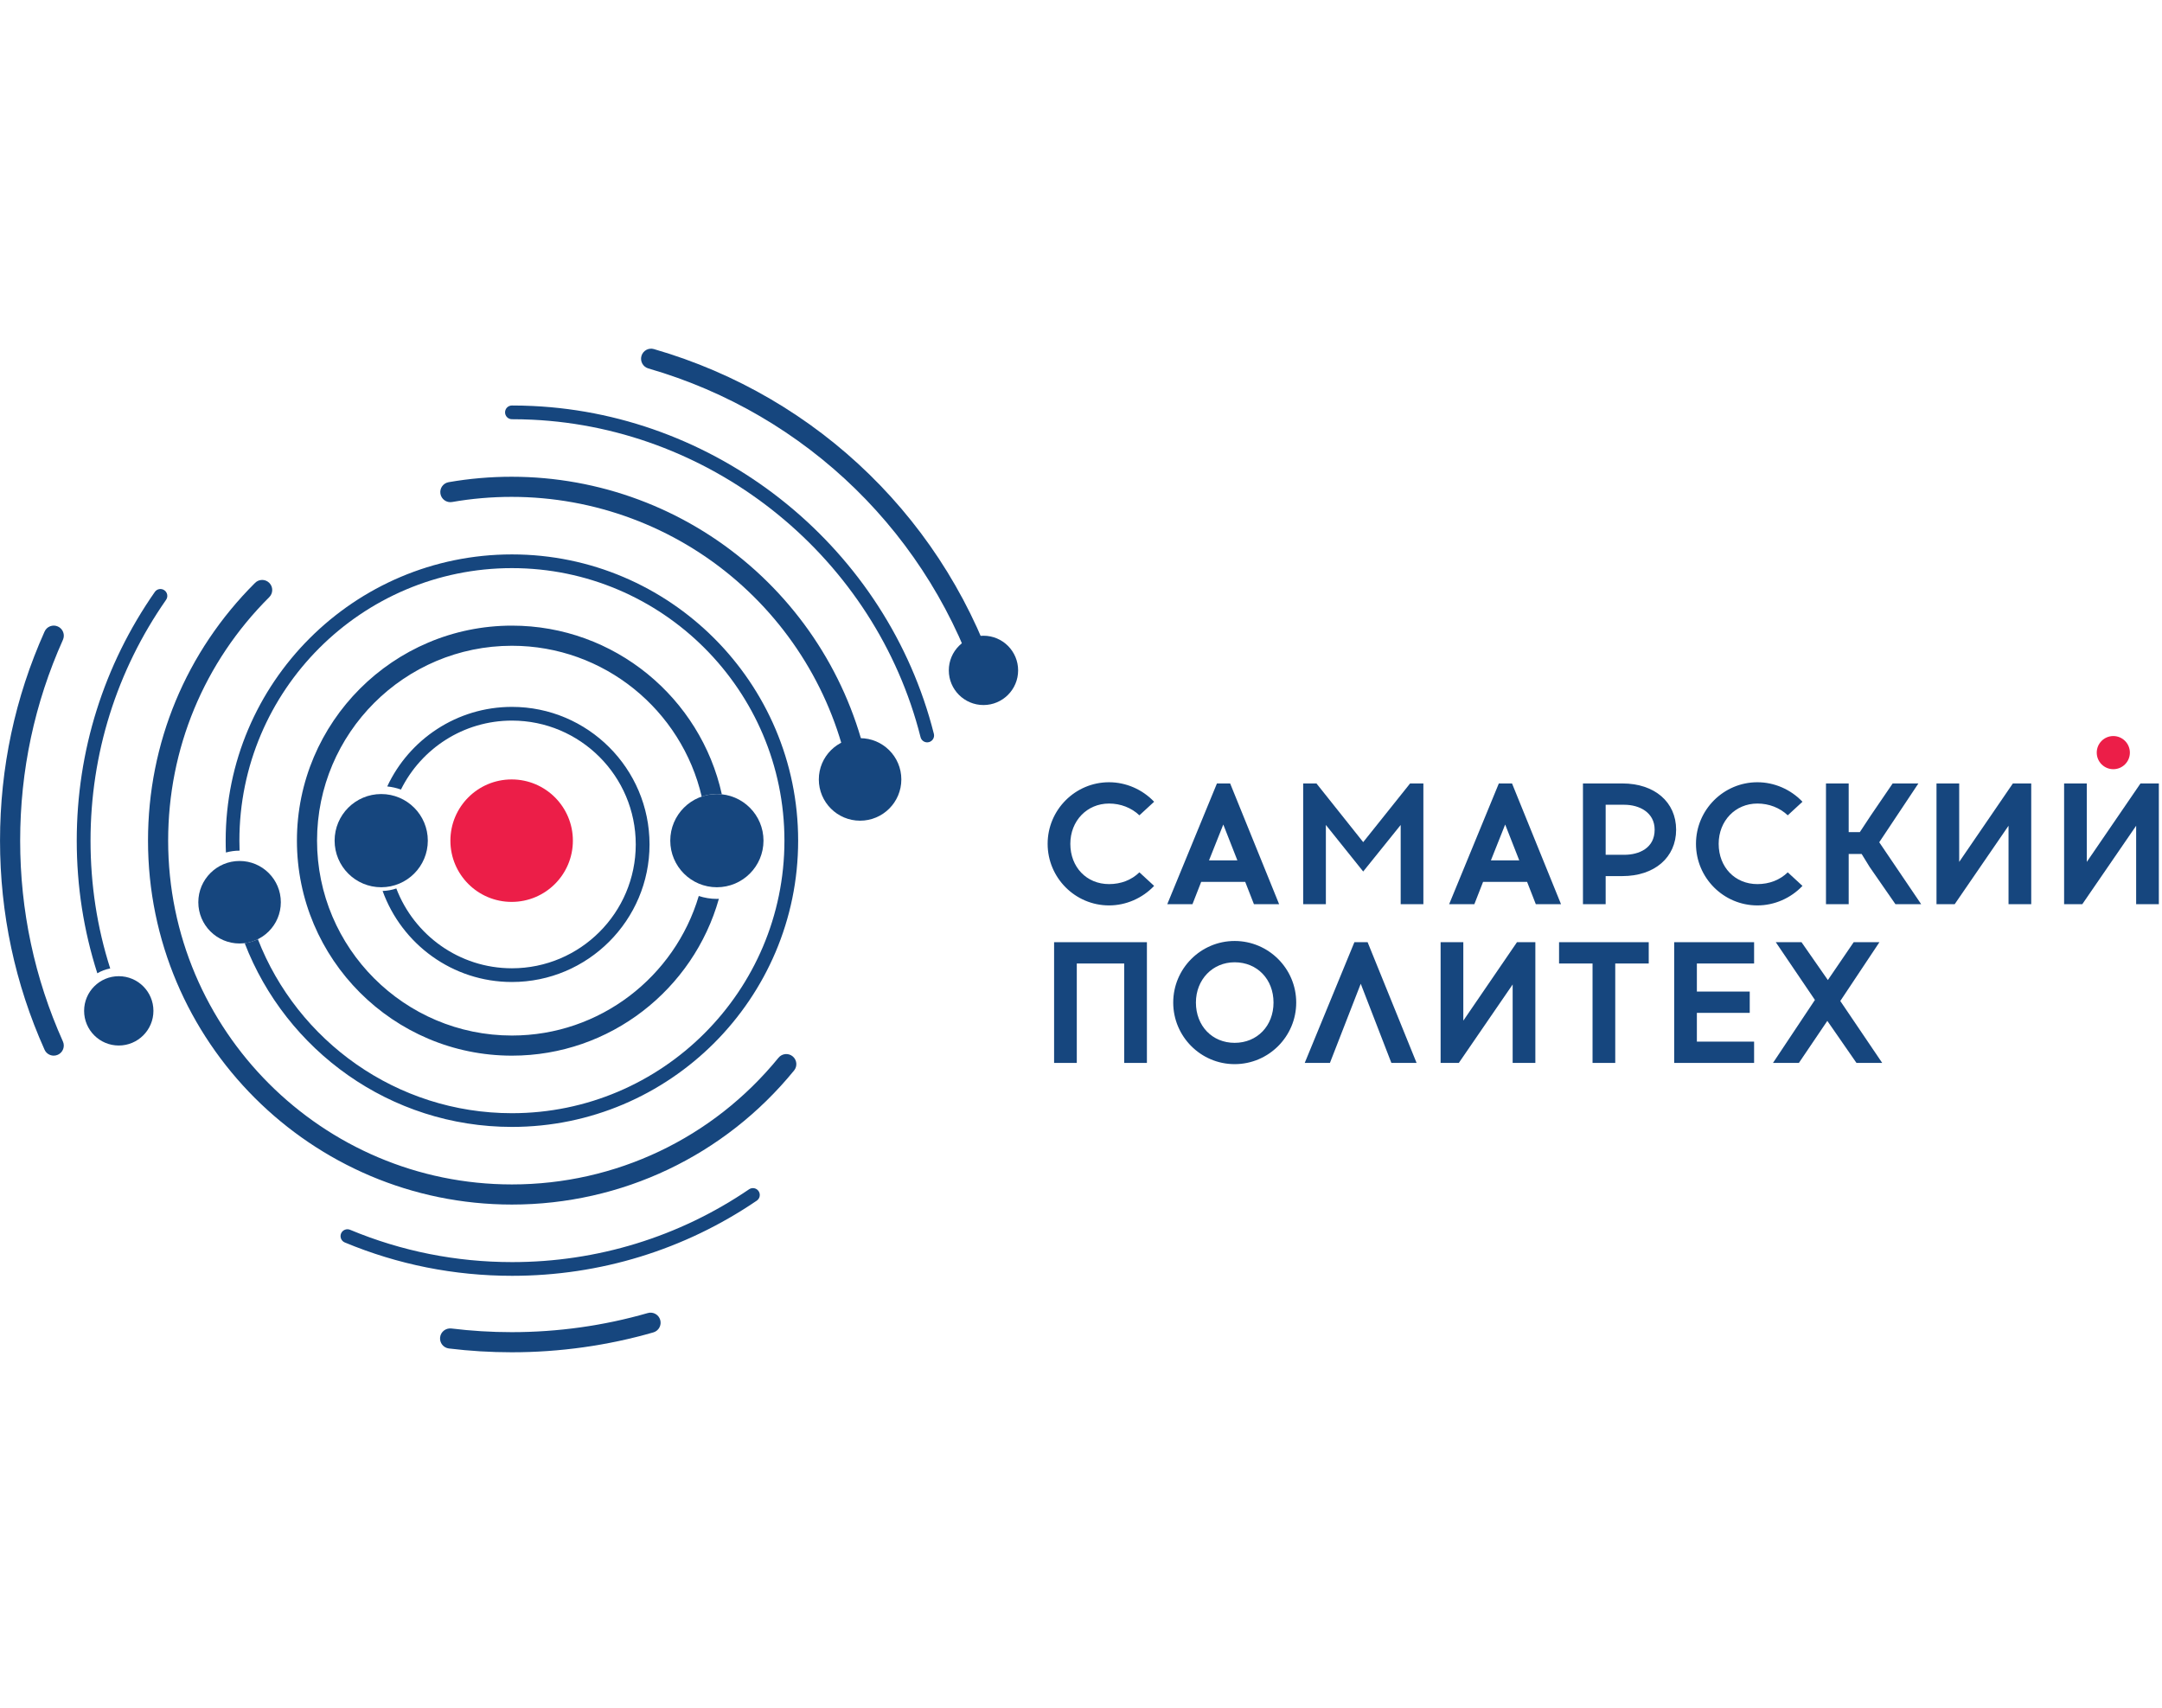 <svg width="100" viewBox="0 0 169 79" fill="none" xmlns="http://www.w3.org/2000/svg">
<path d="M90.216 35.416C89.294 34.446 88.013 33.891 86.692 33.891C84.045 33.891 81.892 36.05 81.892 38.704C81.892 41.359 84.045 43.519 86.692 43.519C88.013 43.519 89.294 42.963 90.216 41.993L89.066 40.933C88.444 41.535 87.625 41.853 86.692 41.853C84.939 41.853 83.666 40.529 83.666 38.704C83.666 36.909 84.967 35.556 86.692 35.556C87.598 35.556 88.439 35.883 89.065 36.476L90.216 35.416Z" fill="#16467E"/>
<path d="M158.778 43.423V33.986H157.343L153.147 40.118V33.986H151.373V43.423H152.795L157.004 37.291V43.423H158.778Z" fill="#16467E"/>
<path d="M95.623 37.195L96.724 39.999H94.507L95.623 37.195ZM97.336 41.678L98.018 43.423H99.987L96.159 33.986H95.126L91.244 43.423H93.213L93.895 41.678H97.336Z" fill="#16467E"/>
<path d="M109.489 37.23V43.423H111.263V33.986H110.224L106.559 38.573L102.906 33.986H101.867V43.423H103.641V37.229L106.559 40.869L109.489 37.23Z" fill="#16467E"/>
<path d="M117.657 37.195L118.758 39.999H116.541L117.657 37.195ZM119.37 41.678L120.052 43.423H122.022L118.193 33.986H117.161L113.278 43.423H115.248L115.93 41.678H119.37Z" fill="#16467E"/>
<path d="M125.512 35.651H126.97C128.15 35.651 129.341 36.253 129.341 37.6C129.341 39.047 128.116 39.562 126.97 39.562H125.512V35.651ZM131.02 37.6C131.02 35.438 129.332 33.985 126.819 33.985H123.737V43.422H125.512V41.227H126.819C129.332 41.227 131.02 39.77 131.02 37.6Z" fill="#16467E"/>
<path d="M139.746 36.476L140.896 35.416C139.974 34.446 138.693 33.891 137.372 33.891C134.726 33.891 132.572 36.05 132.572 38.704C132.572 41.359 134.726 43.519 137.372 43.519C138.693 43.519 139.974 42.963 140.896 41.993L139.747 40.933C139.125 41.535 138.305 41.853 137.372 41.853C135.62 41.853 134.346 40.529 134.346 38.704C134.346 36.909 135.648 35.556 137.372 35.556C138.278 35.556 139.119 35.883 139.746 36.476Z" fill="#16467E"/>
<path d="M89.652 55.831V46.394H82.397V55.831H84.171V48.059H87.877V55.831H89.652Z" fill="#16467E"/>
<path d="M96.509 54.261C94.756 54.261 93.483 52.937 93.483 51.112C93.483 49.317 94.784 47.964 96.509 47.964C98.271 47.964 99.549 49.288 99.549 51.112C99.549 52.937 98.271 54.261 96.509 54.261ZM96.509 46.299C93.863 46.299 91.709 48.458 91.709 51.112C91.709 53.767 93.863 55.926 96.509 55.926C99.164 55.926 101.323 53.767 101.323 51.112C101.323 48.458 99.164 46.299 96.509 46.299Z" fill="#16467E"/>
<path d="M108.762 55.831H110.732L106.904 46.394H105.871L101.988 55.831H103.958L106.367 49.642L108.762 55.831Z" fill="#16467E"/>
<path d="M120.016 55.831V46.394H118.58L114.385 52.527V46.394H112.61V55.831H114.033L118.242 49.699V55.831H120.016Z" fill="#16467E"/>
<path d="M128.879 46.394H121.869V48.059H124.487V55.831H126.261V48.059H128.879V46.394Z" fill="#16467E"/>
<path d="M137.115 48.059V46.394H130.868V55.831H137.115V54.166H132.642V51.918H136.774V50.253H132.642V48.059H137.115Z" fill="#16467E"/>
<path d="M145.118 55.831H147.129L143.853 50.99L146.912 46.394H144.9L142.881 49.353L140.821 46.394H138.81L141.869 50.908L138.591 55.831H140.616L142.839 52.544L145.118 55.831Z" fill="#16467E"/>
<path d="M146.897 38.582L149.957 33.986H147.945L146.253 36.465L145.38 37.79H144.509V33.986H142.734V43.423H144.509V39.496H145.521L146.147 40.514L148.163 43.423H150.175L146.897 38.582Z" fill="#16467E"/>
<path d="M166.489 31.576C166.489 32.291 165.909 32.871 165.194 32.871C164.479 32.871 163.899 32.291 163.899 31.576C163.899 30.86 164.479 30.28 165.194 30.28C165.909 30.28 166.489 30.86 166.489 31.576Z" fill="#EC1E48"/>
<path d="M168.753 43.423V33.986H167.318L163.122 40.118V33.986H161.348V43.423H162.77L166.979 37.291V43.423H168.753Z" fill="#16467E"/>
<path d="M44.781 38.458C44.781 41.101 42.638 43.244 39.994 43.244C37.35 43.244 35.207 41.101 35.207 38.458C35.207 35.813 37.35 33.671 39.994 33.671C42.638 33.671 44.781 35.813 44.781 38.458Z" fill="#EC1E48"/>
<path d="M40.016 66.902C24.331 66.902 11.57 54.142 11.57 38.456C11.57 30.839 14.542 23.683 19.938 18.307C20.245 18 20.744 18 21.05 18.309C21.357 18.616 21.356 19.115 21.049 19.421C15.951 24.501 13.144 31.261 13.144 38.456C13.144 53.274 25.199 65.329 40.016 65.329C48.127 65.329 55.722 61.72 60.852 55.428C61.127 55.09 61.622 55.04 61.959 55.315C62.296 55.59 62.347 56.086 62.072 56.422C56.641 63.083 48.602 66.902 40.016 66.902Z" fill="#16467E"/>
<path d="M72.478 30.773C72.238 30.773 72.02 30.611 71.958 30.368C68.442 16.441 55.963 6.236 41.61 5.552C41.085 5.527 40.548 5.514 40.016 5.514C39.719 5.514 39.48 5.274 39.48 4.978C39.48 4.682 39.719 4.442 40.016 4.442C40.565 4.442 41.119 4.454 41.662 4.481C56.482 5.187 69.368 15.724 72.999 30.105C73.071 30.393 72.897 30.684 72.609 30.757C72.566 30.768 72.521 30.773 72.478 30.773Z" fill="#16467E"/>
<path d="M12.983 19.63C9.118 25.169 7.077 31.677 7.077 38.455C7.077 41.891 7.589 45.239 8.615 48.446C8.256 48.516 7.916 48.641 7.608 48.824C6.54 45.49 5.999 42.022 5.999 38.455C5.999 31.458 8.111 24.735 12.102 19.015C12.27 18.773 12.605 18.712 12.849 18.884C13.091 19.052 13.151 19.388 12.983 19.63Z" fill="#16467E"/>
<path d="M40.039 72.472C35.504 72.472 31.101 71.594 26.95 69.864C26.677 69.749 26.548 69.435 26.661 69.162C26.776 68.888 27.09 68.762 27.363 68.873C31.383 70.55 35.647 71.4 40.039 71.4C46.681 71.4 53.083 69.432 58.553 65.71C58.798 65.542 59.131 65.606 59.298 65.851C59.465 66.096 59.402 66.43 59.157 66.596C53.509 70.44 46.898 72.472 40.039 72.472Z" fill="#16467E"/>
<path d="M67.333 35.032C66.951 35.032 66.616 34.752 66.556 34.363C65.597 28.083 62.409 22.32 57.58 18.137C52.701 13.911 46.456 11.584 39.994 11.584C38.431 11.584 36.864 11.719 35.339 11.986C34.914 12.062 34.503 11.774 34.429 11.346C34.354 10.918 34.64 10.511 35.069 10.436C36.683 10.154 38.34 10.011 39.994 10.011C46.834 10.011 53.445 12.474 58.61 16.948C63.721 21.375 67.096 27.476 68.111 34.126C68.177 34.554 67.883 34.957 67.453 35.022C67.413 35.028 67.373 35.032 67.333 35.032Z" fill="#16467E"/>
<path d="M39.994 78.449C38.356 78.449 36.705 78.349 35.089 78.152C34.658 78.099 34.351 77.706 34.403 77.275C34.456 76.844 34.847 76.542 35.28 76.589C36.833 76.779 38.419 76.876 39.994 76.876C43.612 76.876 47.192 76.374 50.635 75.383C51.054 75.262 51.489 75.504 51.609 75.921C51.729 76.34 51.488 76.775 51.071 76.895C47.486 77.927 43.759 78.449 39.994 78.449Z" fill="#16467E"/>
<path d="M77.409 27.498C77.074 27.498 76.764 27.283 76.658 26.946C72.794 14.624 63.082 5.127 50.678 1.544C50.261 1.423 50.021 0.987 50.141 0.569C50.262 0.152 50.698 -0.091 51.116 0.032C64.027 3.763 74.137 13.648 78.16 26.475C78.29 26.89 78.059 27.332 77.644 27.461C77.566 27.486 77.487 27.498 77.409 27.498Z" fill="#16467E"/>
<path d="M4.2 55.262C3.9 55.262 3.612 55.089 3.482 54.797C1.173 49.645 0.002 44.147 0.002 38.456C0.002 32.764 1.174 27.265 3.484 22.112C3.661 21.715 4.125 21.538 4.524 21.716C4.92 21.893 5.097 22.359 4.92 22.756C2.701 27.704 1.576 32.987 1.576 38.456C1.576 43.924 2.7 49.205 4.918 54.154C5.095 54.55 4.918 55.016 4.522 55.193C4.417 55.24 4.308 55.262 4.2 55.262Z" fill="#16467E"/>
<path d="M79.585 25.147C79.585 23.651 78.372 22.438 76.876 22.438C75.38 22.438 74.167 23.651 74.167 25.147C74.167 26.643 75.38 27.856 76.876 27.856C78.372 27.856 79.585 26.643 79.585 25.147Z" fill="#16467E"/>
<path d="M70.456 33.671C70.456 31.89 69.012 30.446 67.231 30.446C65.45 30.446 64.006 31.89 64.006 33.671C64.006 35.452 65.45 36.896 67.231 36.896C69.012 36.896 70.456 35.452 70.456 33.671Z" fill="#16467E"/>
<path d="M21.952 43.27C21.952 41.489 20.508 40.045 18.727 40.045C16.946 40.045 15.502 41.489 15.502 43.27C15.502 45.051 16.946 46.495 18.727 46.495C20.508 46.495 21.952 45.051 21.952 43.27Z" fill="#16467E"/>
<path d="M40.018 16.082C27.678 16.082 17.641 26.12 17.641 38.455C17.641 38.767 17.645 39.075 17.659 39.383C17.999 39.29 18.358 39.238 18.727 39.238C18.717 38.977 18.713 38.716 18.713 38.455C18.713 26.712 28.27 17.154 40.018 17.154C51.761 17.154 61.318 26.712 61.318 38.455C61.318 50.204 51.761 59.761 40.018 59.761C30.986 59.761 23.25 54.109 20.156 46.157C19.839 46.315 19.492 46.421 19.126 46.467C22.357 54.859 30.498 60.833 40.018 60.833C52.353 60.833 62.39 50.795 62.39 38.455C62.39 26.12 52.353 16.082 40.018 16.082Z" fill="#16467E"/>
<path d="M11.993 51.761C11.993 50.264 10.78 49.052 9.284 49.052C7.788 49.052 6.575 50.264 6.575 51.761C6.575 53.257 7.788 54.47 9.284 54.47C10.78 54.47 11.993 53.257 11.993 51.761Z" fill="#16467E"/>
<path d="M33.442 38.456C33.442 36.444 31.811 34.813 29.799 34.813C27.787 34.813 26.156 36.444 26.156 38.456C26.156 40.468 27.787 42.099 29.799 42.099C31.811 42.099 33.442 40.468 33.442 38.456Z" fill="#16467E"/>
<path d="M40.018 28C35.705 28 31.98 30.55 30.27 34.219C30.642 34.257 31.002 34.34 31.342 34.462C32.927 31.268 36.218 29.072 40.018 29.072C45.356 29.072 49.696 33.413 49.696 38.751C49.696 44.089 45.356 48.433 40.018 48.433C35.894 48.433 32.372 45.837 30.98 42.194C30.642 42.31 30.282 42.377 29.908 42.388C31.402 46.533 35.364 49.505 40.018 49.505C45.947 49.505 50.773 44.681 50.773 38.751C50.773 32.82 45.947 28 40.018 28Z" fill="#16467E"/>
<path d="M59.681 38.456C59.681 36.444 58.049 34.813 56.037 34.813C54.025 34.813 52.394 36.444 52.394 38.456C52.394 40.468 54.025 42.099 56.037 42.099C58.049 42.099 59.681 40.468 59.681 38.456Z" fill="#16467E"/>
<path d="M54.621 42.782C52.752 49.081 46.914 53.69 40.017 53.69C31.617 53.69 24.783 46.856 24.783 38.457C24.783 30.057 31.617 23.223 40.017 23.223C47.232 23.223 53.286 28.267 54.852 35.013C55.224 34.884 55.621 34.812 56.037 34.812C56.168 34.812 56.297 34.819 56.424 34.832C54.761 27.302 48.039 21.649 40.017 21.649C30.749 21.649 23.21 29.189 23.21 38.457C23.21 47.724 30.749 55.263 40.017 55.263C47.709 55.263 54.207 50.067 56.194 43.001C56.142 43.003 56.09 43.009 56.037 43.009C55.542 43.009 55.067 42.927 54.621 42.782Z" fill="#16467E"/>
</svg>
